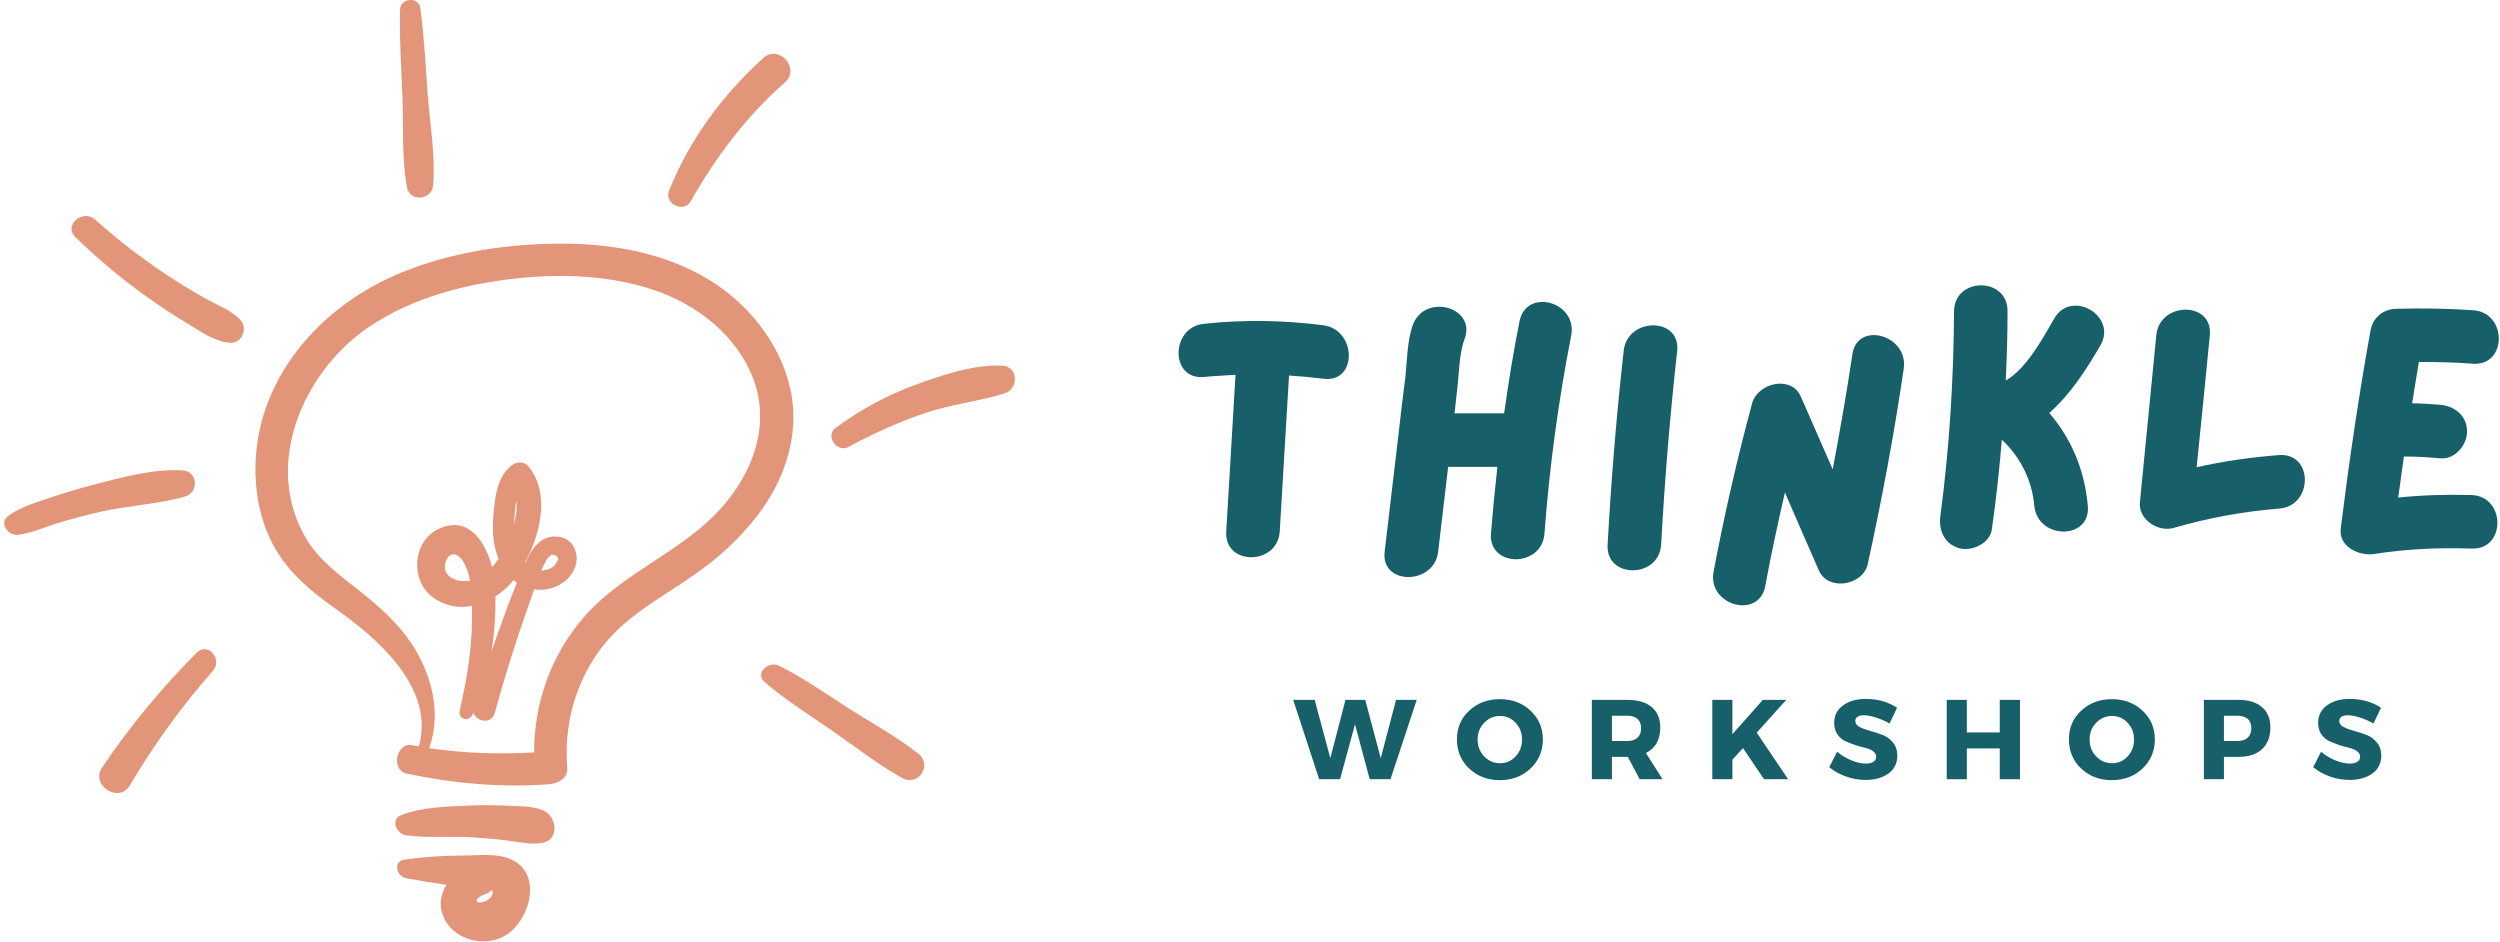 <svg width="443" height="167" viewBox="0 0 443 167" fill="none" xmlns="http://www.w3.org/2000/svg">
<path d="M139.961 68.543C138.065 60.564 132.403 53.626 125.419 49.439C116.57 44.142 105.893 42.782 95.721 43.251C86.976 43.642 78.273 45.215 70.21 48.689C55.45 55.053 44.132 68.97 45.351 85.642C45.674 89.866 46.82 94.012 49.002 97.626C51.586 101.85 55.273 104.892 59.252 107.715C67.023 113.189 77.091 121.918 74.226 132.256C73.83 132.183 73.434 132.116 73.007 132.043C70.174 131.543 69.21 136.48 72.075 137.085C80.388 138.84 88.95 139.626 97.44 138.949C98.872 138.84 100.664 137.876 100.518 136.121C99.731 126.71 103.096 117.267 110.19 110.902C113.919 107.574 118.289 105.105 122.408 102.277C126.205 99.668 129.679 96.767 132.653 93.262C138.601 86.501 142.075 77.522 139.961 68.543ZM127.783 90.043C120.867 97.772 110.622 101.314 103.742 109.038C97.726 115.803 94.643 124.423 94.643 133.329C88.409 133.689 82.247 133.475 76.049 132.579C78.273 126.428 76.554 119.486 72.898 114.012C70.393 110.256 67.059 107.355 63.549 104.569C60.148 101.887 56.492 99.236 54.237 95.407C46.533 82.423 53.664 65.965 65.195 58.059C71.929 53.444 79.955 51.012 87.945 49.798C97.153 48.402 107.112 48.402 116.033 51.444C123.664 54.053 130.612 59.491 133.513 67.22C136.56 75.376 133.372 83.819 127.783 90.043Z" fill="#E29578"/>
<path d="M99.049 95.121C95.862 94.657 94.179 97.272 93.07 99.808C93.033 99.772 93.033 99.772 92.997 99.736C95.825 94.548 97.507 87.361 93.643 82.637C92.888 81.71 91.528 81.777 90.669 82.46C88.158 84.428 87.768 87.751 87.481 90.756C87.195 93.548 87.263 96.449 88.341 99.022C87.981 99.558 87.622 100.058 87.195 100.527C86.044 96.017 83.039 91.329 77.841 93.657C73.112 95.803 72.612 102.741 76.622 105.782C78.809 107.428 81.247 107.824 83.612 107.355C83.862 113.689 82.856 119.772 81.46 125.923C81.101 127.428 83.075 128.038 83.716 126.642C83.789 126.496 83.825 126.392 83.898 126.246C84.325 127.892 87.085 128.428 87.658 126.392C88.914 121.777 90.309 117.194 91.815 112.652C92.528 110.543 93.247 108.433 93.997 106.319C94.216 105.715 94.429 105.069 94.643 104.423C95.148 104.496 95.648 104.532 96.184 104.496C98.726 104.319 101.237 102.741 101.987 100.241C102.669 98.058 101.559 95.48 99.049 95.121ZM91.492 88.72C91.632 90.116 91.455 91.579 91.059 93.012C91.096 92.585 91.096 92.152 91.169 91.725C91.242 90.866 91.278 89.756 91.492 88.72ZM78.919 99.772C79.419 97.84 80.924 97.736 81.997 99.381C82.679 100.418 83.039 101.631 83.289 102.887C83.039 102.923 82.752 102.96 82.466 102.96C80.565 103.064 78.346 101.991 78.919 99.772ZM87.085 115.48C87.622 112.225 87.835 108.897 87.799 105.678C89.018 104.892 90.132 103.887 91.028 102.777C91.205 102.96 91.419 103.1 91.601 103.246C89.987 107.251 88.481 111.366 87.085 115.48ZM98.585 99.704C98.226 100.595 96.867 101.095 95.898 101.095C96.112 100.631 96.33 100.204 96.544 99.772C96.794 99.168 97.19 98.663 97.763 98.272C98.872 98.413 99.158 98.881 98.585 99.704Z" fill="#E29578"/>
<path d="M96.258 143.6C94.357 142.809 92.138 142.881 90.096 142.777C87.836 142.668 85.581 142.631 83.326 142.741C79.31 142.918 74.867 142.991 71.107 144.423C69.138 145.173 70.247 147.746 71.862 147.996C75.799 148.569 79.956 148.105 83.971 148.392C85.904 148.533 87.872 148.678 89.81 148.928C91.888 149.178 93.857 149.678 95.971 149.392C99.195 148.965 98.727 144.637 96.258 143.6Z" fill="#E29578"/>
<path d="M90.81 152.397C88.195 151.074 84.471 151.611 81.638 151.611C78.273 151.611 74.976 151.861 71.643 152.329C69.601 152.611 70.247 155.298 71.929 155.616C74.33 156.048 76.695 156.439 79.096 156.798C78.31 158.121 77.914 159.663 78.164 161.053C79.132 166.277 85.653 168.355 89.877 165.564C93.929 162.808 96.075 155.012 90.81 152.397ZM84.935 159.913C83.679 159.73 85.117 158.694 85.903 158.48C86.403 158.334 86.763 158.084 87.049 157.767C87.159 157.767 87.226 157.73 87.195 157.694C87.768 158.944 85.83 160.053 84.935 159.913Z" fill="#E29578"/>
<path d="M72.112 33.199C72.612 35.881 76.591 35.449 76.768 32.803C77.164 27.579 76.195 22.069 75.799 16.85C75.409 11.694 75.19 6.506 74.476 1.392C74.19 -0.645 70.929 -0.358 70.893 1.678C70.747 6.975 71.143 12.303 71.325 17.6C71.502 22.715 71.179 28.152 72.112 33.199Z" fill="#E29578"/>
<path d="M36.429 52.907C34.065 51.584 31.773 50.189 29.518 48.689C25.075 45.756 20.846 42.465 16.872 38.923C14.685 36.954 11.174 39.923 13.362 42.032C17.409 45.933 21.669 49.548 26.258 52.767C28.44 54.34 30.7 55.808 33.028 57.204C35.393 58.631 37.935 60.527 40.731 60.746C42.841 60.923 43.987 58.241 42.627 56.736C41.049 54.949 38.508 54.09 36.429 52.907Z" fill="#E29578"/>
<path d="M32.742 88.006C35.283 87.288 35.106 83.496 32.346 83.355C27.08 83.032 21.382 84.642 16.299 85.965C13.752 86.642 11.284 87.361 8.809 88.22C6.304 89.079 3.617 89.829 1.466 91.402C-0.289 92.689 1.466 94.98 3.184 94.767C5.586 94.48 7.914 93.407 10.242 92.689C12.752 91.939 15.257 91.262 17.799 90.689C22.674 89.579 27.867 89.366 32.742 88.006Z" fill="#E29578"/>
<path d="M122.372 35.699C126.888 27.762 132.221 20.642 139.101 14.595C141.898 12.126 138.028 7.798 135.268 10.267C128.07 16.777 122.122 24.788 118.539 33.84C117.68 36.095 121.153 37.814 122.372 35.699Z" fill="#E29578"/>
<path d="M177.539 64.787C172.273 64.605 166.904 66.47 162.029 68.256C156.977 70.116 152.357 72.657 148.06 75.84C146.159 77.235 148.31 80.277 150.352 79.204C154.648 76.876 159.164 74.803 163.82 73.23C168.477 71.652 173.315 71.152 177.971 69.725C180.549 68.933 180.513 64.892 177.539 64.787Z" fill="#E29578"/>
<path d="M34.852 115.657C28.622 121.918 22.997 128.715 18.086 136.012C15.977 139.126 21.023 142.418 22.961 139.235C27.258 132.006 32.169 125.173 37.721 118.876C39.513 116.876 36.862 113.652 34.852 115.657Z" fill="#E29578"/>
<path d="M162.674 133.512C158.878 130.538 154.544 128.142 150.456 125.569C146.409 122.991 142.325 120.058 137.992 117.949C136.237 117.09 133.659 119.272 135.482 120.845C139.138 124.027 143.367 126.642 147.341 129.397C151.424 132.22 155.471 135.407 159.81 137.84C162.747 139.449 165.325 135.548 162.674 133.512Z" fill="#E29578"/>
<path d="M234.485 57.628C227.469 56.742 220.448 56.617 213.37 57.373C207.365 57.946 207.297 67.425 213.37 66.794C215.266 66.607 217.099 66.544 218.933 66.414C218.365 75.711 217.86 84.94 217.287 94.169C216.907 100.3 226.391 100.237 226.771 94.169C227.339 85.003 227.844 75.774 228.417 66.544C230.438 66.669 232.459 66.857 234.485 67.112C240.552 67.935 240.49 58.451 234.485 57.628Z" fill="#186069"/>
<path d="M269.253 56.935C268.18 62.305 267.295 67.805 266.535 73.242H257.748C257.873 71.852 258.066 70.524 258.191 69.196C258.571 66.289 258.509 62.81 259.519 60.091C261.67 54.404 252.503 51.873 250.352 57.565C249.342 60.409 249.342 63.888 249.024 66.857C248.581 70.211 248.201 73.56 247.821 76.909C247.003 83.862 246.18 90.821 245.357 97.774C244.66 103.779 254.144 103.716 254.842 97.774C255.41 92.716 256.04 87.722 256.613 82.727H265.337C264.894 86.644 264.514 90.628 264.196 94.55C263.753 100.617 273.238 100.617 273.68 94.55C274.566 82.727 276.144 71.029 278.42 59.461C279.561 53.456 270.456 50.925 269.253 56.935Z" fill="#186069"/>
<path d="M287.713 62.18C286.448 73.56 285.5 85.003 284.87 96.508C284.489 102.576 293.974 102.576 294.354 96.508C294.984 85.003 295.932 73.56 297.198 62.18C297.828 56.112 288.349 56.175 287.713 62.18Z" fill="#186069"/>
<path d="M328.238 62.81C327.228 69.638 326.025 76.404 324.759 83.169L319.134 70.336C317.488 66.414 311.483 67.805 310.473 71.471C307.816 81.336 305.54 91.263 303.645 101.315C302.509 107.258 311.676 109.846 312.811 103.841C313.822 98.279 315.025 92.779 316.29 87.279C318.311 91.893 320.27 96.508 322.296 101.06C323.936 104.852 330.134 103.716 330.957 99.987C333.483 88.477 335.634 76.971 337.342 65.341C338.228 59.336 329.061 56.805 328.238 62.81Z" fill="#186069"/>
<path d="M372.175 61.232C375.274 55.982 367.055 51.18 364.019 56.425C361.998 59.904 359.154 65.279 355.42 67.425C355.612 63.383 355.737 59.274 355.737 55.164C355.8 49.029 346.315 49.029 346.253 55.164C346.19 67.237 345.435 79.31 343.852 91.263C343.472 93.852 344.42 96.321 347.138 97.138C349.352 97.774 352.638 96.321 352.956 93.789C353.716 88.544 354.284 83.232 354.727 77.919C358.013 80.956 360.102 85.19 360.477 89.617C361.05 95.685 370.529 95.748 369.961 89.617C369.394 83.294 367.055 77.732 363.133 73.18C366.862 69.894 369.711 65.466 372.175 61.232Z" fill="#186069"/>
<path d="M403.848 80.638C398.916 81.019 394.046 81.716 389.244 82.789C390.067 74.951 390.822 67.175 391.583 59.399C392.15 53.331 382.671 53.394 382.098 59.399C381.15 69.258 380.14 79.123 379.192 88.987C378.874 92.081 382.478 94.357 385.197 93.539C391.327 91.769 397.525 90.628 403.848 90.123C409.916 89.68 409.978 80.196 403.848 80.638Z" fill="#186069"/>
<path d="M437.987 87.722C433.623 87.597 429.263 87.722 424.961 88.164C425.279 85.763 425.659 83.357 425.972 80.894C428.123 80.894 430.274 81.019 432.419 81.211C435.013 81.461 437.164 78.867 437.164 76.466C437.164 73.685 435.013 71.977 432.419 71.727C430.779 71.602 429.133 71.472 427.43 71.472C427.805 69.008 428.248 66.544 428.628 64.138C431.852 64.138 435.013 64.201 438.237 64.456C444.305 64.836 444.305 55.352 438.237 54.972C433.685 54.659 429.071 54.591 424.518 54.722C422.748 54.784 421.487 55.669 420.727 56.805C420.409 57.31 420.159 57.946 420.029 58.701C417.946 70.274 416.237 81.904 414.784 93.602C414.341 96.951 418.133 98.597 420.789 98.154C426.477 97.269 432.232 97.013 437.987 97.206C444.055 97.456 444.055 87.972 437.987 87.722Z" fill="#186069"/>
<path d="M246.398 138.078H242.711L240.107 128.349L237.461 138.078H233.753L229.148 124.016H232.961L235.732 134.349L238.419 124.016H241.919L244.669 134.349L247.378 124.016H251.044L246.398 138.078Z" fill="#186069"/>
<path d="M265.77 123.891C267.947 123.891 269.759 124.573 271.207 125.933C272.666 127.297 273.395 128.99 273.395 131.016C273.395 133.073 272.666 134.797 271.207 136.183C269.749 137.558 267.936 138.245 265.77 138.245C263.603 138.245 261.791 137.558 260.332 136.183C258.884 134.808 258.166 133.089 258.166 131.016C258.166 128.974 258.884 127.281 260.332 125.933C261.791 124.573 263.603 123.891 265.77 123.891ZM265.811 126.87C264.712 126.87 263.775 127.276 262.999 128.078C262.218 128.87 261.832 129.86 261.832 131.037C261.832 132.219 262.218 133.219 262.999 134.037C263.791 134.844 264.728 135.245 265.811 135.245C266.895 135.245 267.811 134.844 268.561 134.037C269.322 133.219 269.707 132.219 269.707 131.037C269.707 129.86 269.322 128.87 268.561 128.078C267.811 127.276 266.895 126.87 265.811 126.87Z" fill="#186069"/>
<path d="M290.554 138.078L288.45 134.12H285.637V138.078H282.075V124.016H288.366C290.226 124.016 291.663 124.443 292.679 125.287C293.689 126.136 294.2 127.344 294.2 128.912C294.2 131.078 293.351 132.589 291.658 133.433L294.616 138.078H290.554ZM285.637 131.308H288.366C289.142 131.308 289.741 131.115 290.158 130.724C290.585 130.339 290.804 129.776 290.804 129.037C290.804 128.318 290.585 127.766 290.158 127.391C289.741 127.016 289.142 126.828 288.366 126.828H285.637V131.308Z" fill="#186069"/>
<path d="M312.585 138.078L308.856 132.558L306.981 134.62V138.078H303.418V124.016H306.981V130.099L312.377 124.016H316.523L311.293 129.828L316.856 138.078H312.585Z" fill="#186069"/>
<path d="M330.62 123.849C332.729 123.849 334.578 124.37 336.161 125.411L334.828 128.203C334.089 127.776 333.297 127.427 332.453 127.161C331.604 126.885 330.896 126.745 330.328 126.745C329.286 126.745 328.766 127.088 328.766 127.766C328.766 128.213 329.021 128.568 329.536 128.828C330.047 129.094 330.667 129.323 331.391 129.516C332.125 129.713 332.854 129.948 333.578 130.224C334.312 130.505 334.932 130.953 335.432 131.578C335.943 132.193 336.203 132.963 336.203 133.891C336.203 135.255 335.672 136.318 334.62 137.078C333.562 137.828 332.214 138.203 330.578 138.203C329.411 138.203 328.255 138.005 327.12 137.599C325.979 137.198 324.984 136.651 324.141 135.953L325.536 133.203C326.245 133.818 327.078 134.323 328.036 134.724C329.005 135.115 329.87 135.307 330.62 135.307C331.203 135.307 331.651 135.203 331.974 134.995C332.292 134.786 332.453 134.484 332.453 134.078C332.453 133.693 332.266 133.365 331.891 133.099C331.526 132.838 331.068 132.641 330.516 132.516C329.974 132.391 329.375 132.224 328.724 132.016C328.083 131.797 327.484 131.557 326.932 131.307C326.391 131.047 325.932 130.635 325.557 130.078C325.193 129.526 325.016 128.859 325.016 128.078C325.016 126.802 325.526 125.781 326.557 125.016C327.583 124.24 328.937 123.849 330.62 123.849Z" fill="#186069"/>
<path d="M357.94 138.078H354.356V132.62H348.523V138.078H344.96V124.016H348.523V129.787H354.356V124.016H357.94V138.078Z" fill="#186069"/>
<path d="M374.216 123.891C376.394 123.891 378.206 124.573 379.654 125.933C381.112 127.297 381.841 128.99 381.841 131.016C381.841 133.073 381.112 134.797 379.654 136.183C378.196 137.558 376.383 138.245 374.216 138.245C372.05 138.245 370.237 137.558 368.779 136.183C367.331 134.808 366.612 133.089 366.612 131.016C366.612 128.974 367.331 127.281 368.779 125.933C370.237 124.573 372.05 123.891 374.216 123.891ZM374.258 126.87C373.159 126.87 372.222 127.276 371.446 128.078C370.664 128.87 370.279 129.86 370.279 131.037C370.279 132.219 370.664 133.219 371.446 134.037C372.237 134.844 373.175 135.245 374.258 135.245C375.341 135.245 376.258 134.844 377.008 134.037C377.769 133.219 378.154 132.219 378.154 131.037C378.154 129.86 377.769 128.87 377.008 128.078C376.258 127.276 375.341 126.87 374.258 126.87Z" fill="#186069"/>
<path d="M390.521 124.016H396.646C398.438 124.016 399.823 124.443 400.813 125.287C401.813 126.136 402.313 127.344 402.313 128.912C402.313 130.568 401.813 131.849 400.813 132.766C399.823 133.672 398.438 134.12 396.646 134.12H394.083V138.078H390.521V124.016ZM394.083 126.828V131.308H396.458C397.25 131.308 397.86 131.115 398.292 130.724C398.719 130.339 398.938 129.776 398.938 129.037C398.938 128.318 398.719 127.766 398.292 127.391C397.86 127.016 397.25 126.828 396.458 126.828H394.083Z" fill="#186069"/>
<path d="M416.377 123.849C418.486 123.849 420.335 124.37 421.918 125.411L420.585 128.203C419.845 127.776 419.054 127.427 418.21 127.161C417.361 126.885 416.653 126.745 416.085 126.745C415.043 126.745 414.522 127.088 414.522 127.766C414.522 128.213 414.778 128.568 415.293 128.828C415.804 129.094 416.424 129.323 417.147 129.516C417.882 129.713 418.611 129.948 419.335 130.224C420.069 130.505 420.689 130.953 421.189 131.578C421.7 132.193 421.96 132.963 421.96 133.891C421.96 135.255 421.429 136.318 420.377 137.078C419.319 137.828 417.97 138.203 416.335 138.203C415.168 138.203 414.012 138.005 412.877 137.599C411.736 137.198 410.741 136.651 409.897 135.953L411.293 133.203C412.002 133.818 412.835 134.323 413.793 134.724C414.762 135.115 415.627 135.307 416.377 135.307C416.96 135.307 417.408 135.203 417.731 134.995C418.049 134.786 418.21 134.484 418.21 134.078C418.21 133.693 418.022 133.365 417.647 133.099C417.283 132.838 416.825 132.641 416.272 132.516C415.731 132.391 415.132 132.224 414.481 132.016C413.84 131.797 413.241 131.557 412.689 131.307C412.147 131.047 411.689 130.635 411.314 130.078C410.95 129.526 410.772 128.859 410.772 128.078C410.772 126.802 411.283 125.781 412.314 125.016C413.34 124.24 414.694 123.849 416.377 123.849Z" fill="#186069"/>
</svg>

